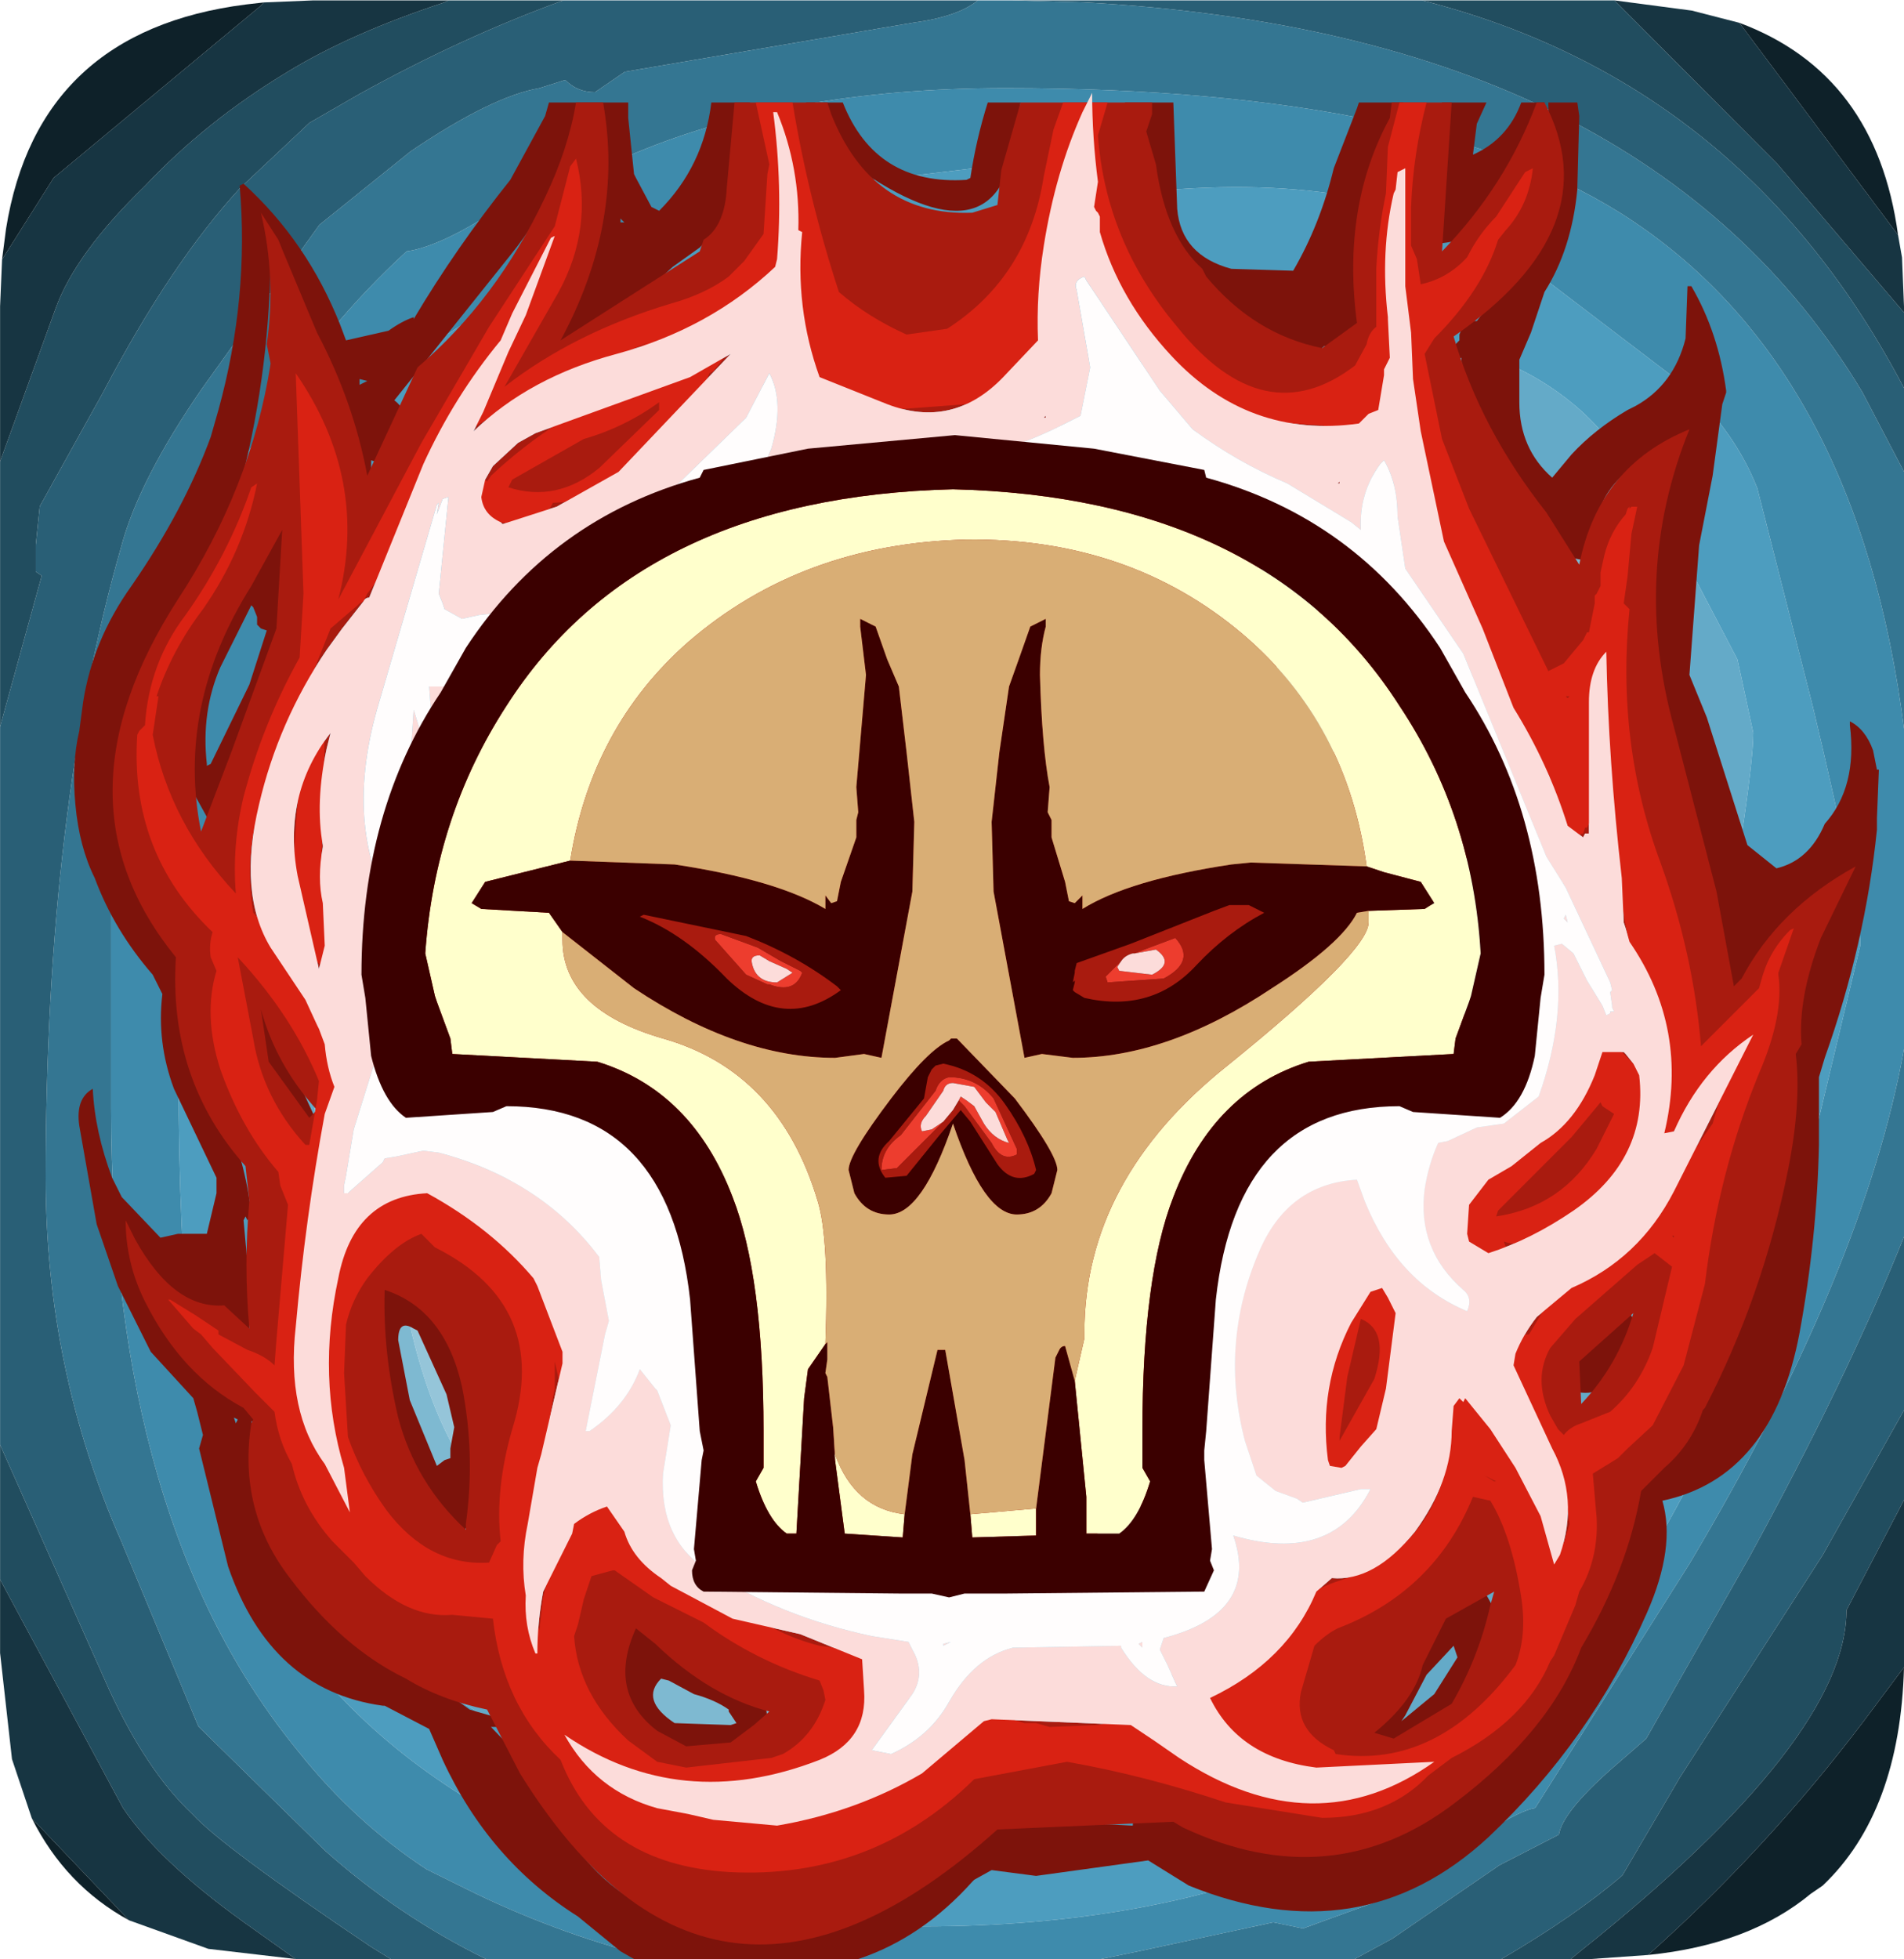 <?xml version="1.0" encoding="UTF-8" standalone="no"?>
<svg xmlns:ffdec="https://www.free-decompiler.com/flash" xmlns:xlink="http://www.w3.org/1999/xlink" ffdec:objectType="frame" height="50.65px" width="49.25px" xmlns="http://www.w3.org/2000/svg">
  <g transform="matrix(1.0, 0.0, 0.0, 1.0, 0.8, 2.65)">
    <filter id="filter0">
      <feColorMatrix in="SourceGraphic" result="filterResult0" type="matrix" values="-1.285 1.652 0.633 0.0 -0.294 0.569 0.382 0.049 0.0 -0.294 0.12 2.342 -1.462 0.0 -0.294 0.0 0.0 0.0 1.0 0.0"/>
    </filter>
    <use ffdec:characterId="2020" filter="url(#filter0)" height="48.0" transform="matrix(-1.026, 0.0, 0.0, -1.055, 48.45, 48.0)" width="48.0" xlink:href="#sprite0"/>
    <use ffdec:characterId="2037" height="48.25" transform="matrix(1.0, 0.0, 0.0, 1.0, 1.1, -0.25)" width="46.7" xlink:href="#shape1"/>
  </g>
  <defs>
    <g id="sprite0" transform="matrix(1.0, 0.0, 0.0, 1.0, 0.0, 0.0)">
      <use ffdec:characterId="2019" height="48.0" transform="matrix(1.0, 0.0, 0.0, 1.0, 0.0, 0.0)" width="48.0" xlink:href="#shape0"/>
    </g>
    <g id="shape0" transform="matrix(1.0, 0.0, 0.0, 1.0, 0.0, 0.0)">
      <path d="M38.25 20.3 L38.25 21.55 38.05 22.65 38.25 20.3 M35.85 30.2 L35.85 30.3 35.65 30.6 35.65 30.45 35.85 30.2 M24.05 37.35 L20.65 37.6 19.1 37.5 19.35 37.25 25.1 36.3 25.45 36.3 23.95 37.0 24.05 37.35 M9.75 34.1 L8.6 32.9 8.6 32.3 9.75 34.1" fill="#8ec2d7" fill-rule="evenodd" stroke="none"/>
      <path d="M31.4 10.25 L33.1 10.9 Q34.6 11.6 35.1 14.15 L35.25 17.85 Q35.25 21.5 34.35 24.6 34.95 22.25 35.15 19.95 L35.15 19.5 35.05 16.35 33.0 12.05 31.4 10.25 M29.85 32.0 Q25.6 35.75 18.3 35.75 L17.25 35.75 Q12.3 32.8 10.8 31.35 9.25 29.9 8.6 26.85 L8.6 22.65 Q9.8 17.65 11.35 15.0 12.7 12.8 15.25 11.3 L12.75 13.9 12.2 15.7 10.9 18.3 10.6 19.25 Q10.45 19.95 10.45 22.55 10.45 25.4 12.7 29.25 14.75 32.8 17.95 34.25 L22.15 34.35 Q24.65 34.35 27.2 33.2 L29.75 32.0 29.85 32.0 M19.15 9.55 L22.2 8.7 Q24.6 8.1 27.5 8.8 L19.15 9.55 M21.75 32.95 L21.9 32.95 Q25.75 32.95 29.2 29.25 32.95 25.3 32.95 20.1 32.95 14.7 29.6 12.05 29.05 11.5 28.35 11.15 L28.45 10.9 Q31.3 12.85 32.35 15.15 33.1 16.8 33.1 19.4 L32.95 21.8 Q32.6 24.35 31.75 26.45 29.25 33.05 22.9 33.05 L21.75 32.95 M35.65 30.6 L35.6 30.6 35.65 30.45 35.65 30.6 M25.1 36.3 L26.15 35.95 25.45 36.3 25.1 36.3" fill="#afd3e2" fill-rule="evenodd" stroke="none"/>
      <path d="M28.25 15.5 Q29.9 17.8 29.9 20.2 L28.7 25.0 26.8 27.65 25.55 28.6 Q23.9 29.55 21.8 29.55 17.3 29.55 15.4 25.7 14.35 23.45 14.35 21.0 14.35 18.7 14.8 17.4 17.2 12.9 23.55 12.9 25.1 12.9 26.1 13.55 L27.0 14.1 28.25 15.5" fill="#d8eaf1" fill-rule="evenodd" stroke="none"/>
      <path d="M28.35 11.15 Q29.05 11.5 29.6 12.05 32.95 14.7 32.95 20.1 32.95 25.3 29.2 29.25 25.75 32.95 21.9 32.95 L21.75 32.95 21.4 32.95 20.35 32.95 Q14.85 32.95 12.7 28.0 11.55 25.45 11.55 22.4 11.55 20.55 12.0 18.85 L11.85 18.5 11.85 18.0 Q11.85 14.7 15.15 12.4 18.25 10.1 22.4 9.95 25.8 9.75 28.35 11.15 M28.25 15.5 L27.0 14.1 26.1 13.55 Q25.1 12.9 23.55 12.9 17.2 12.9 14.8 17.4 14.35 18.7 14.35 21.0 14.35 23.45 15.4 25.7 17.3 29.55 21.8 29.55 23.9 29.55 25.55 28.6 L26.8 27.65 28.7 25.0 29.9 20.2 Q29.9 17.8 28.25 15.5" fill="#c4dfea" fill-rule="evenodd" stroke="none"/>
      <path d="M31.4 10.25 L33.0 12.05 35.05 16.35 35.15 19.5 35.15 19.95 Q34.95 22.25 34.35 24.6 L33.1 27.6 Q31.75 30.25 29.85 32.0 L29.75 32.0 27.2 33.2 Q24.65 34.35 22.15 34.35 L17.95 34.25 Q14.75 32.8 12.7 29.25 10.45 25.4 10.45 22.55 10.45 19.95 10.6 19.25 L10.9 18.3 12.2 15.7 12.75 13.9 15.25 11.3 Q16.95 10.3 19.15 9.55 L27.5 8.8 27.9 8.9 31.4 10.25 M21.75 32.95 L22.9 33.05 Q29.25 33.05 31.75 26.45 32.6 24.35 32.95 21.8 L33.1 19.4 Q33.1 16.8 32.35 15.15 31.3 12.85 28.45 10.9 L28.35 11.15 Q25.8 9.75 22.4 9.95 18.25 10.1 15.15 12.4 11.85 14.7 11.85 18.0 L11.85 18.5 12.0 18.85 Q11.55 20.55 11.55 22.4 11.55 25.45 12.7 28.0 14.85 32.95 20.35 32.95 L21.4 32.95 21.75 32.95" fill="#b3d5e3" fill-rule="evenodd" stroke="none"/>
      <path d="M34.35 24.6 Q35.25 21.5 35.25 17.85 L35.1 14.15 Q34.6 11.6 33.1 10.9 L31.4 10.25 27.9 8.9 27.5 8.8 Q24.6 8.1 22.2 8.7 L19.15 9.55 Q16.95 10.3 15.25 11.3 12.7 12.8 11.35 15.0 9.8 17.65 8.6 22.65 L8.6 26.85 Q9.25 29.9 10.8 31.35 12.3 32.8 17.25 35.75 L18.3 35.75 Q25.6 35.75 29.85 32.0 31.75 30.25 33.1 27.6 L34.35 24.6 M38.25 20.3 L38.05 22.65 35.8 30.0 35.85 30.2 35.65 30.45 35.6 30.6 34.0 32.5 Q30.15 36.55 24.05 37.35 L23.95 37.0 25.45 36.3 26.15 35.95 25.1 36.3 19.35 37.25 19.1 37.5 Q13.1 37.15 9.75 34.1 L8.6 32.3 8.6 32.9 8.5 32.75 7.55 28.6 6.85 25.3 7.0 25.1 Q7.2 17.75 10.7 12.7 15.15 6.35 23.45 6.35 33.4 6.35 36.7 12.8 38.05 15.4 38.25 20.3" fill="#95c5d9" fill-rule="evenodd" stroke="none"/>
      <path d="M38.05 22.65 L38.25 21.55 38.25 20.3 Q38.05 15.4 36.7 12.8 33.4 6.35 23.45 6.35 15.15 6.35 10.7 12.7 7.2 17.75 7.0 25.1 L6.85 25.3 7.55 28.6 8.5 32.75 8.6 32.9 9.75 34.1 Q13.1 37.15 19.1 37.5 L20.65 37.6 24.05 37.35 Q30.15 36.55 34.0 32.5 L35.6 30.6 35.65 30.6 35.85 30.3 35.85 30.2 35.8 30.0 38.05 22.65 M36.85 9.3 Q40.1 13.1 40.1 20.1 40.1 21.9 39.1 25.05 37.95 28.9 37.75 30.0 36.85 35.25 32.0 37.45 28.4 39.15 22.2 39.15 10.8 39.15 7.15 34.45 5.45 32.15 5.45 27.2 5.45 22.25 7.35 16.35 9.75 8.9 13.65 7.05 30.55 2.0 36.85 9.3" fill="#7eb9d1" fill-rule="evenodd" stroke="none"/>
      <path d="M41.55 15.75 L41.7 20.1 Q41.7 25.9 39.65 30.95 37.15 37.1 31.85 40.65 L31.15 40.6 30.0 41.0 29.3 41.2 26.45 40.85 24.4 40.6 Q21.1 40.6 19.75 41.25 L16.55 40.6 11.55 39.55 Q9.6 39.2 8.15 37.95 7.35 37.25 6.3 35.75 L4.2 31.85 3.8 30.05 Q3.8 28.8 5.05 22.0 L6.3 15.35 Q6.4 13.9 7.7 11.65 L10.15 7.85 Q12.1 5.0 15.9 4.3 23.65 2.7 29.15 3.1 L30.6 3.25 34.55 5.35 Q37.5 6.7 39.0 8.3 L40.35 10.45 40.4 10.7 41.55 15.75 M36.85 9.3 Q30.55 2.0 13.65 7.05 9.75 8.9 7.35 16.35 5.45 22.25 5.45 27.2 5.45 32.15 7.15 34.45 10.8 39.15 22.2 39.15 28.4 39.15 32.0 37.45 36.85 35.25 37.75 30.0 37.95 28.9 39.1 25.05 40.1 21.9 40.1 20.1 40.1 13.1 36.85 9.3" fill="#64aac8" fill-rule="evenodd" stroke="none"/>
      <path d="M41.55 15.75 L40.4 10.7 40.35 10.45 39.0 8.3 Q37.5 6.7 34.55 5.35 L30.6 3.25 29.15 3.1 Q23.65 2.7 15.9 4.3 12.1 5.0 10.15 7.85 L7.7 11.65 Q6.4 13.9 6.3 15.35 L5.05 22.0 Q3.8 28.8 3.8 30.05 L4.2 31.85 6.3 35.75 Q7.35 37.25 8.15 37.95 9.6 39.2 11.55 39.55 L16.55 40.6 19.75 41.25 Q21.1 40.6 24.4 40.6 L26.45 40.85 29.3 41.2 30.0 41.0 31.15 40.6 31.85 40.65 Q37.15 37.1 39.65 30.95 41.7 25.9 41.7 20.1 L41.55 15.75 M42.25 10.75 Q43.5 13.8 43.5 21.6 43.5 24.8 41.4 31.35 L39.4 36.95 37.35 39.4 Q33.15 42.35 25.9 43.6 L22.45 44.0 Q22.15 43.55 21.55 43.35 20.9 43.2 18.6 43.35 13.0 43.8 9.5 41.5 L5.45 38.5 Q4.25 37.4 3.7 36.05 L2.3 30.7 Q1.1 25.8 1.1 24.85 L2.75 18.15 3.85 14.3 4.85 12.7 Q6.65 9.3 7.75 7.85 13.25 0.8 24.75 0.8 L28.85 1.0 29.5 1.25 Q39.4 3.75 42.25 10.75" fill="#4d9dbf" fill-rule="evenodd" stroke="none"/>
      <path d="M0.0 30.15 L0.0 22.3 Q1.0 16.9 5.4 9.7 L9.3 3.7 Q10.0 3.6 12.75 1.6 L15.15 0.75 15.9 0.9 19.25 0.2 20.25 0.0 31.4 0.0 Q33.75 0.55 36.0 1.6 L37.25 2.2 Q39.05 3.35 40.45 5.05 45.2 10.65 45.2 20.85 L45.2 26.15 Q45.0 27.8 43.6 32.6 41.9 38.15 37.75 41.85 37.0 41.95 35.75 42.7 L35.15 42.5 32.25 44.15 Q28.25 45.85 22.65 45.85 11.85 45.85 6.85 42.6 1.15 38.9 0.0 30.15 M42.25 10.75 Q39.4 3.75 29.5 1.25 L28.85 1.0 24.75 0.8 Q13.25 0.8 7.75 7.85 6.65 9.3 4.85 12.7 L3.85 14.3 2.75 18.15 1.1 24.85 Q1.1 25.8 2.3 30.7 L3.7 36.05 Q4.25 37.4 5.45 38.5 L9.5 41.5 Q13.0 43.8 18.6 43.35 20.9 43.2 21.55 43.35 22.15 43.55 22.45 44.0 L25.9 43.6 Q33.15 42.35 37.35 39.4 L39.4 36.95 41.4 31.35 Q43.5 24.8 43.5 21.6 43.5 13.8 42.25 10.75" fill="#3e8bac" fill-rule="evenodd" stroke="none"/>
      <path d="M23.35 48.0 L22.9 48.0 22.5 48.0 20.65 47.95 Q6.5 47.2 1.05 38.4 L0.0 36.45 0.0 30.15 Q1.15 38.9 6.85 42.6 11.85 45.85 22.65 45.85 28.25 45.85 32.25 44.15 L35.15 42.5 35.75 42.7 Q37.0 41.95 37.75 41.85 41.9 38.15 43.6 32.6 45.0 27.8 45.2 26.15 L45.2 20.85 Q45.2 10.65 40.45 5.05 39.05 3.35 37.25 2.2 L36.0 1.6 Q33.75 0.55 31.4 0.0 L35.75 0.0 Q37.95 1.05 39.8 2.65 L43.0 5.7 44.95 10.25 Q46.85 14.45 46.85 19.15 46.85 28.15 44.95 34.6 44.5 36.25 42.9 38.5 L39.95 42.5 37.65 44.3 Q35.6 45.65 34.4 45.85 L33.75 46.05 Q33.45 45.75 33.0 45.75 L32.25 46.25 25.0 47.45 Q23.85 47.6 23.35 48.0 M0.0 22.3 L0.0 17.7 Q1.45 14.2 3.9 9.85 L6.5 5.4 7.15 4.85 Q8.6 3.65 8.7 3.05 L10.2 2.3 12.9 0.5 13.85 0.0 20.25 0.0 19.25 0.2 15.9 0.9 15.15 0.75 12.75 1.6 Q10.0 3.6 9.3 3.7 L5.4 9.7 Q1.0 16.9 0.0 22.3" fill="#347692" fill-rule="evenodd" stroke="none"/>
      <path d="M48.0 12.6 L48.0 30.2 46.95 33.9 47.1 34.0 47.1 34.65 47.0 35.6 45.4 38.4 Q43.7 41.55 41.95 43.4 L40.2 45.0 38.95 45.7 Q36.35 47.1 33.8 48.0 L23.35 48.0 Q23.85 47.6 25.0 47.45 L32.25 46.25 33.0 45.75 Q33.45 45.75 33.75 46.05 L34.4 45.85 Q35.6 45.65 37.65 44.3 L39.95 42.5 42.9 38.5 Q44.5 36.25 44.95 34.6 46.85 28.15 46.85 19.15 46.85 14.45 44.95 10.25 L43.0 5.7 39.8 2.65 Q37.95 1.05 35.75 0.0 L38.15 0.0 38.65 0.3 Q42.4 2.75 43.15 3.55 44.3 4.6 45.25 6.6 L48.0 12.6 M22.5 48.0 L12.15 48.0 Q4.05 46.0 0.0 38.5 L0.0 36.45 1.05 38.4 Q6.5 47.2 20.65 47.95 L22.5 48.0 M0.0 17.7 L0.0 13.45 2.05 9.9 5.65 4.45 7.1 2.05 Q8.3 1.05 10.15 0.0 L13.85 0.0 12.9 0.5 10.2 2.3 8.7 3.05 Q8.6 3.65 7.15 4.85 L6.5 5.4 3.9 9.85 Q1.45 14.2 0.0 17.7" fill="#295f76" fill-rule="evenodd" stroke="none"/>
      <path d="M40.55 0.0 L41.85 0.9 Q44.0 2.4 44.9 3.7 L48.0 9.3 48.0 12.6 45.25 6.6 Q44.3 4.6 43.15 3.55 42.4 2.75 38.65 0.3 L38.15 0.0 40.1 0.0 40.55 0.0 M48.0 30.2 L48.0 36.7 46.6 40.45 Q46.1 41.8 44.35 43.45 42.8 45.05 40.75 46.25 39.15 47.2 36.8 47.95 L36.7 48.0 33.8 48.0 Q36.35 47.1 38.95 45.7 L40.2 45.0 41.95 43.4 Q43.7 41.55 45.4 38.4 L47.0 35.6 47.1 34.65 47.1 34.0 46.95 33.9 48.0 30.2 M12.15 48.0 L7.9 48.0 7.3 48.0 3.2 44.0 0.0 40.35 0.0 38.5 Q4.05 46.0 12.15 48.0 M0.0 13.45 L0.0 11.25 1.45 8.55 Q1.45 5.4 8.15 0.2 L8.4 0.0 10.15 0.0 Q8.3 1.05 7.1 2.05 L5.65 4.45 2.05 9.9 0.0 13.45" fill="#214d5f" fill-rule="evenodd" stroke="none"/>
      <path d="M47.2 3.45 L47.7 4.9 48.0 7.5 48.0 9.3 44.9 3.7 Q44.0 2.4 41.85 0.9 L40.55 0.0 42.75 0.25 44.75 0.95 47.2 3.45 M48.0 36.7 L48.0 40.5 47.95 41.65 46.65 43.65 41.45 47.85 41.35 47.95 40.1 48.0 36.7 48.0 36.8 47.95 Q39.15 47.2 40.75 46.25 42.8 45.05 44.35 43.45 46.1 41.8 46.6 40.45 L48.0 36.7 M7.3 48.0 L5.35 47.75 4.15 47.45 0.15 42.25 0.05 41.7 0.0 40.5 0.0 40.35 3.2 44.0 7.3 48.0 M0.0 11.25 L0.0 7.5 0.0 7.15 1.0 5.85 Q3.45 2.7 6.45 0.1 L7.9 0.0 8.4 0.0 8.15 0.2 Q1.45 5.4 1.45 8.55 L0.0 11.25" fill="#173542" fill-rule="evenodd" stroke="none"/>
      <path d="M47.2 3.45 L44.75 0.95 Q46.35 1.8 47.2 3.45 M47.95 41.65 L47.85 42.4 Q47.05 47.25 41.8 47.9 L41.35 47.95 41.45 47.85 46.65 43.65 47.95 41.65 M4.15 47.45 Q0.7 46.2 0.15 42.25 L4.15 47.45 M0.0 7.15 Q0.1 3.6 2.05 1.8 L2.35 1.6 Q3.9 0.35 6.45 0.1 3.45 2.7 1.0 5.85 L0.0 7.15" fill="#0e2129" fill-rule="evenodd" stroke="none"/>
    </g>
    <g id="shape1" transform="matrix(1.0, 0.0, 0.0, 1.0, -1.1, 0.25)">
      <path d="M42.95 4.75 Q43.65 5.95 43.85 7.45 L43.85 7.5 43.75 7.8 43.5 9.65 43.15 11.45 42.9 14.8 43.35 15.9 44.4 19.2 45.15 19.8 Q46.0 19.6 46.4 18.65 47.25 17.7 47.05 16.1 L47.05 16.0 Q47.45 16.2 47.65 16.75 L47.75 17.25 47.8 17.25 47.75 18.5 47.75 18.8 Q47.45 21.75 46.4 24.7 L46.25 25.2 46.25 26.95 Q46.2 29.35 45.75 31.8 45.05 35.55 42.2 36.15 42.55 37.35 41.8 39.05 40.35 42.35 37.7 44.85 34.4 47.9 29.95 46.1 L28.9 45.45 26.0 45.85 24.85 45.7 24.4 45.95 24.35 46.0 Q23.05 47.45 21.4 48.0 L15.6 48.0 15.25 47.8 14.15 46.9 Q11.85 45.45 10.65 42.85 L10.3 42.05 9.15 41.45 9.1 41.45 Q6.2 41.05 5.1 37.85 L4.35 34.8 4.45 34.45 4.3 33.85 4.2 33.5 3.1 32.3 2.25 30.6 1.7 29.0 1.25 26.45 Q1.15 25.75 1.6 25.5 1.65 26.6 2.1 27.8 L2.35 28.3 3.35 29.35 3.8 29.25 4.55 29.25 4.8 28.2 4.8 27.8 3.7 25.5 Q3.25 24.3 3.4 23.05 L3.15 22.55 Q2.15 21.4 1.65 20.05 1.25 19.25 1.15 18.15 1.05 17.1 1.25 16.25 L1.35 15.5 Q1.6 13.9 2.6 12.5 3.95 10.55 4.65 8.65 L4.85 7.95 Q5.65 5.05 5.4 2.15 L5.5 2.1 Q7.15 3.6 8.0 5.75 L8.15 6.15 9.25 5.9 Q9.6 5.65 9.9 5.55 L9.9 5.6 Q11.0 3.75 12.4 2.0 L13.3 0.35 13.4 0.0 14.25 0.0 Q13.85 2.15 12.4 3.95 L9.4 7.7 Q9.8 8.0 9.5 8.4 L8.95 9.2 8.95 9.3 8.8 9.25 8.8 10.05 8.7 10.25 Q8.0 9.3 7.65 7.7 7.25 6.05 6.4 4.55 L6.2 4.1 Q6.1 10.3 3.05 15.65 2.2 17.2 2.85 18.85 4.15 22.35 4.95 26.0 5.55 27.35 5.7 28.75 L5.6 28.9 5.55 28.8 5.5 28.9 5.65 30.55 5.65 32.15 5.15 31.4 4.25 31.15 3.0 30.4 2.95 30.35 Q3.25 31.4 4.0 32.15 L5.5 33.4 5.6 33.35 5.6 33.5 5.75 33.55 Q6.1 33.8 6.05 34.1 L5.7 34.1 Q6.15 36.6 8.05 38.55 L11.0 41.3 11.35 41.55 12.55 41.9 12.6 42.0 11.9 42.0 13.1 43.25 13.25 43.45 Q14.75 47.6 19.45 47.2 22.4 46.95 24.0 44.8 L24.25 44.4 24.5 43.95 24.8 43.6 25.0 43.6 25.35 43.75 25.45 43.8 25.2 44.35 25.35 44.4 25.45 44.4 28.5 44.55 28.6 43.65 29.5 44.25 29.65 44.05 Q29.75 43.9 29.85 43.9 L30.05 43.95 30.2 44.1 30.35 44.25 30.1 44.55 Q32.65 45.7 35.3 44.65 L35.25 44.5 Q39.0 43.2 40.25 39.35 40.75 37.7 41.4 36.3 L41.25 36.35 41.35 36.25 40.7 36.25 40.5 36.25 40.45 36.2 40.4 36.2 Q40.15 36.2 40.2 36.0 L40.6 35.95 Q41.7 35.45 42.55 34.55 L43.85 32.5 43.9 32.45 44.75 29.5 44.75 28.15 44.9 27.9 Q45.05 26.1 45.45 24.3 L45.45 24.25 Q45.2 22.5 45.8 21.05 L45.05 21.85 44.35 23.0 44.15 23.4 44.1 23.45 44.0 23.45 43.55 21.0 43.05 19.05 42.4 17.15 Q41.4 14.45 41.7 11.4 41.8 10.3 42.3 9.25 41.3 9.25 40.75 10.15 40.35 10.85 40.55 11.7 40.05 12.0 39.55 11.55 L39.3 11.35 37.6 8.6 Q37.05 7.65 37.0 6.6 L36.7 6.7 36.45 6.65 36.95 6.15 36.95 6.0 37.05 5.75 37.1 5.7 37.2 5.65 37.4 5.65 Q38.35 4.45 38.85 2.9 39.3 1.5 39.25 0.0 L40.0 0.0 40.05 0.35 40.0 2.2 40.0 2.25 Q39.85 3.8 39.15 4.9 L38.8 5.95 38.5 6.65 38.5 7.75 Q38.5 8.95 39.35 9.7 L39.85 9.1 Q40.45 8.45 41.3 7.95 L41.5 7.85 Q42.5 7.3 42.8 6.1 L42.85 4.75 42.95 4.75 M41.3 31.2 L41.5 31.55 41.55 31.6 Q41.55 32.35 41.1 32.85 40.5 33.6 39.75 33.25 39.65 32.6 40.1 32.0 L40.8 31.15 41.0 31.0 41.3 31.2 M39.15 0.05 Q39.15 0.8 38.75 1.7 37.95 3.6 36.3 3.65 36.1 2.45 36.3 1.3 36.25 0.7 36.5 0.0 L37.65 0.0 37.4 0.55 37.3 1.35 Q38.2 0.95 38.55 0.0 L39.15 0.0 39.15 0.05 M34.35 0.0 L35.5 0.0 Q35.2 0.9 35.05 1.85 L34.55 4.1 Q34.85 4.7 34.5 5.45 34.1 6.25 33.45 6.3 32.65 7.05 31.4 6.05 L29.2 3.6 Q28.15 1.9 28.3 0.0 L29.55 0.0 29.65 2.75 Q29.75 3.95 31.05 4.3 L32.65 4.35 Q33.35 3.15 33.7 1.7 L34.3 0.15 34.35 0.0 M25.5 0.5 Q25.25 4.2 21.75 1.95 20.65 1.25 20.05 0.0 L21.0 0.0 Q21.85 2.15 24.2 2.0 L24.3 1.95 Q24.45 0.95 24.75 0.0 L25.6 0.0 25.5 0.5 M18.5 0.5 L18.5 0.8 Q18.5 2.55 17.3 3.75 L16.6 4.25 14.7 6.0 13.55 6.3 Q13.55 4.7 14.05 3.0 L14.4 0.85 14.25 0.0 15.45 0.0 15.45 0.4 15.6 1.85 15.65 1.95 16.05 2.7 16.25 2.8 Q17.4 1.65 17.6 0.0 L18.6 0.0 18.5 0.5 M15.35 3.1 L15.25 3.0 15.25 3.1 15.35 3.1 M15.15 8.65 L15.2 8.5 15.15 8.4 15.05 8.3 14.9 8.1 14.8 8.0 14.95 7.9 15.45 7.7 15.6 7.65 15.85 7.65 16.0 7.7 16.15 7.8 Q16.45 8.15 16.25 8.55 15.95 9.15 15.3 9.3 L15.1 9.25 15.1 9.15 15.1 8.95 15.15 8.65 M8.5 7.15 L8.5 7.3 8.7 7.2 8.5 7.15 M6.4 10.3 Q6.9 12.25 6.25 14.4 L4.75 18.35 4.65 18.65 4.15 17.75 4.05 17.7 3.9 17.6 Q3.65 16.55 3.9 15.55 4.2 14.25 4.75 13.05 L5.35 12.35 6.25 10.35 6.4 10.3 M5.7 13.0 L4.9 14.6 Q4.4 15.75 4.55 17.1 L4.55 17.15 4.65 17.1 5.65 15.05 6.1 13.65 5.95 13.6 5.85 13.5 5.85 13.3 5.75 13.05 5.7 13.0 M6.45 24.3 L7.35 26.25 7.45 26.45 Q6.15 26.15 5.55 24.55 5.1 23.55 5.45 22.5 L5.5 22.45 6.45 24.3 M10.95 34.25 L10.75 33.4 10.0 31.75 9.9 31.7 Q9.5 31.45 9.5 32.0 L9.8 33.55 10.5 35.25 10.7 35.1 10.85 35.05 10.85 34.8 10.95 34.25 M10.15 35.9 Q9.7 35.85 9.5 35.15 L9.55 35.05 9.75 34.95 9.4 34.1 Q8.95 33.05 8.9 31.95 L8.8 31.7 8.8 31.6 8.85 31.4 8.9 31.3 9.05 30.3 9.25 30.1 Q10.95 31.3 11.5 33.45 12.1 35.75 10.95 37.35 L10.85 37.35 10.2 35.95 10.15 35.9 M4.85 30.45 L4.85 30.5 4.85 30.45 M5.25 34.0 L5.3 34.15 5.35 34.05 5.25 34.0 M16.05 39.45 L16.25 39.6 16.45 39.7 17.95 41.05 18.25 40.7 Q18.65 40.85 18.9 41.25 19.15 41.7 18.95 42.1 L18.85 42.2 18.6 42.4 Q15.1 43.45 15.3 40.2 15.35 39.55 15.65 39.25 L16.05 39.45 M16.65 41.9 L18.1 41.95 18.25 41.9 18.05 41.6 18.05 41.55 Q17.7 41.3 17.15 41.15 L16.5 40.8 16.3 40.75 Q15.75 41.3 16.65 41.9 M37.95 39.5 L36.95 41.25 Q36.4 42.25 35.35 42.7 L34.9 42.55 34.7 42.35 Q34.7 41.15 35.45 40.1 36.25 39.0 37.45 38.6 L37.6 38.5 37.85 38.95 37.95 39.45 37.95 39.5 M36.8 39.9 L36.1 40.65 35.55 41.7 35.45 41.85 36.3 41.15 36.9 40.2 36.8 39.9" fill="#7d130b" fill-rule="evenodd" stroke="none"/>
      <path d="M11.75 9.75 L11.95 9.4 12.6 8.8 13.05 8.55 17.05 7.1 18.1 6.5 15.2 9.55 13.6 10.45 12.2 10.9 12.15 10.85 Q11.7 10.65 11.65 10.2 L11.75 9.75 M41.25 21.35 L41.2 21.2 41.15 20.05 Q40.8 17.0 40.75 14.2 40.3 14.65 40.3 15.5 L40.3 18.9 40.2 18.9 40.15 19.0 39.75 18.7 Q39.25 17.1 38.35 15.65 L37.55 13.6 36.55 11.35 35.95 8.5 35.75 7.15 35.7 5.95 35.55 4.75 35.55 1.7 35.35 1.8 35.3 2.25 35.25 2.35 Q34.9 3.85 35.1 5.55 L35.1 5.6 35.15 6.6 35.0 6.9 35.0 7.05 34.85 7.95 34.6 8.05 34.35 8.3 Q31.5 8.7 29.5 6.55 28.15 5.1 27.65 3.35 L27.65 2.95 27.6 2.85 27.55 2.8 27.5 2.7 27.6 2.05 27.45 0.0 29.0 0.0 29.0 0.3 28.85 0.75 29.1 1.6 Q29.35 3.45 30.3 4.3 L30.4 4.5 Q31.65 6.0 33.4 6.35 L34.3 5.7 Q33.9 2.7 35.15 0.4 L35.2 0.0 36.75 0.0 36.5 3.85 Q38.15 2.15 38.95 0.0 L39.15 0.0 Q40.85 3.25 36.8 6.05 37.5 8.45 39.2 10.6 L40.05 11.95 Q40.55 9.4 42.9 8.45 41.4 12.15 42.5 16.15 L43.6 20.4 44.05 22.85 44.25 22.65 Q45.2 20.85 47.2 19.75 L46.3 21.6 Q45.7 23.15 45.8 24.35 L45.65 24.6 Q45.8 25.85 45.45 27.6 44.8 30.85 43.3 33.75 L43.25 33.8 Q42.95 34.7 42.25 35.3 L41.65 35.9 Q41.3 37.95 40.1 39.95 39.3 42.1 36.85 43.95 33.65 46.4 29.8 44.6 L29.55 44.45 25.0 44.65 Q17.65 51.25 12.65 43.2 L11.8 41.55 Q10.6 41.3 9.7 40.75 8.05 39.95 6.7 38.15 5.35 36.4 5.7 34.15 L5.75 34.05 5.5 33.75 Q3.9 32.9 2.95 31.0 2.45 30.0 2.45 28.9 L2.7 29.4 Q3.7 31.2 5.0 31.1 L5.65 31.7 Q5.5 30.05 5.65 28.4 L5.55 27.5 Q3.55 25.25 3.75 22.1 0.45 18.05 3.8 12.85 5.7 9.95 6.2 6.75 L6.1 6.25 Q6.35 4.55 5.95 2.85 L6.4 3.55 6.5 3.8 7.4 5.95 Q8.35 7.75 8.7 9.65 L10.0 6.85 Q12.05 5.1 13.3 2.45 13.9 1.2 14.1 0.0 L14.8 0.0 Q15.35 3.1 13.7 6.15 L17.3 3.85 17.4 3.55 Q17.95 3.2 18.0 2.2 L18.2 0.0 20.6 0.0 20.7 0.3 Q21.75 2.95 24.35 2.85 L25.0 2.65 25.1 1.75 25.6 0.0 27.35 0.0 27.25 0.15 27.2 0.25 Q26.5 1.8 26.2 3.7 26.0 4.95 26.05 6.15 L25.15 7.1 Q23.85 8.45 22.15 7.8 L20.4 7.1 Q19.75 5.3 19.95 3.35 L19.85 3.3 Q19.9 1.7 19.3 0.25 L19.2 0.25 Q19.45 2.15 19.3 4.05 L19.25 4.25 Q17.55 5.85 15.15 6.5 12.9 7.1 11.45 8.5 L11.7 8.0 12.35 6.45 12.8 5.5 13.55 3.45 13.45 3.5 12.45 5.45 12.15 6.15 Q10.95 7.6 10.15 9.35 L8.75 12.8 Q8.65 12.8 8.6 12.9 L8.05 13.6 7.65 14.15 Q6.4 16.0 5.9 18.15 5.35 20.45 6.2 21.85 L7.1 23.2 7.4 23.85 7.45 23.95 7.6 24.35 Q7.65 24.95 7.85 25.45 L7.6 26.15 Q7.1 28.85 6.85 31.65 6.6 33.85 7.6 35.2 L8.25 36.45 8.1 35.3 Q7.4 32.95 7.95 30.4 8.35 28.3 10.25 28.2 11.9 29.1 13.0 30.4 L13.1 30.6 13.75 32.3 13.75 32.6 13.2 34.95 13.1 35.3 12.85 36.75 Q12.65 37.7 12.8 38.6 12.75 39.4 13.05 40.1 L13.1 40.1 Q13.1 39.3 13.25 38.5 L14.0 37.0 14.05 36.75 Q14.45 36.45 14.9 36.3 L15.35 36.95 Q15.55 37.65 16.3 38.15 L16.55 38.35 18.15 39.2 19.9 39.6 21.5 40.25 21.55 41.05 Q21.65 42.35 20.4 42.85 16.8 44.25 13.8 42.2 14.6 43.65 16.2 44.1 L17.0 44.25 17.65 44.4 19.3 44.55 Q21.35 44.2 23.05 43.2 L24.65 41.85 24.85 41.8 28.45 41.95 28.9 42.25 29.05 42.35 29.7 42.8 Q33.2 45.1 36.3 42.9 L33.25 43.05 Q31.25 42.8 30.5 41.25 32.5 40.3 33.25 38.5 L33.65 38.15 Q34.75 38.25 35.8 36.95 36.75 35.65 36.75 34.35 L36.8 33.7 36.95 33.5 37.05 33.6 37.1 33.5 37.75 34.3 38.4 35.3 39.05 36.55 39.4 37.8 39.55 37.55 Q40.05 36.1 39.35 34.8 L38.35 32.65 38.4 32.35 Q38.6 31.85 38.95 31.4 L39.85 30.65 Q41.6 29.9 42.5 28.15 L44.55 24.1 Q43.2 25.0 42.5 26.6 L42.25 26.65 Q42.9 23.95 41.35 21.7 L41.25 21.35 M40.7 24.55 L41.2 24.55 41.25 24.6 41.45 24.85 41.6 25.15 Q41.85 27.3 39.9 28.65 38.8 29.4 37.7 29.75 L37.2 29.45 37.15 29.25 37.2 28.5 37.7 27.85 38.3 27.5 39.05 26.9 Q39.95 26.4 40.45 25.15 L40.65 24.55 40.7 24.55 M6.35 13.6 L6.5 11.05 5.7 12.5 Q3.75 15.6 4.4 18.85 L5.2 16.75 6.35 13.6 M11.25 36.9 L11.25 36.75 Q11.5 34.95 11.15 33.2 10.7 31.2 9.15 30.7 9.1 32.3 9.5 34.0 9.95 35.7 11.25 36.9 M7.75 16.3 L7.65 16.7 Q7.35 18.1 7.55 19.2 L7.55 19.25 Q7.4 20.05 7.55 20.7 L7.6 21.8 7.45 22.4 6.9 20.0 Q6.5 17.9 7.75 16.3 M7.2 26.25 L7.4 26.05 Q6.35 24.9 5.95 23.45 L6.15 24.8 7.2 26.25 M15.65 39.45 Q14.9 41.1 16.2 42.1 L16.95 42.5 18.1 42.4 18.7 41.95 19.1 41.6 Q17.55 41.2 16.15 39.85 L15.65 39.45 M34.95 30.65 L35.1 30.9 35.3 31.3 35.05 33.25 34.8 34.3 34.4 34.75 34.0 35.25 33.9 35.3 33.6 35.25 33.55 35.1 Q33.3 33.2 34.15 31.55 L34.65 30.75 34.95 30.65 M40.1 33.65 Q41.05 32.65 41.45 31.3 L40.05 32.55 40.1 33.65 M36.6 39.2 L36.0 40.4 Q35.8 41.3 34.75 42.15 L35.25 42.3 36.75 41.4 Q37.45 40.2 37.75 38.85 L37.85 38.5 36.6 39.2" fill="#a91b0f" fill-rule="evenodd" stroke="none"/>
      <path d="M10.15 28.15 L9.9 27.9 10.1 27.9 10.8 28.2 10.15 28.15 M13.65 33.0 L13.55 33.25 13.55 32.55 13.65 33.0" fill="#a91b0f" fill-rule="evenodd" stroke="none"/>
      <path d="M41.35 10.5 L41.4 10.45 41.55 10.45 41.4 11.15 41.3 12.25 41.2 12.95 41.3 13.05 41.35 13.1 Q41.0 16.55 42.15 19.65 43.0 22.0 43.2 24.4 L43.45 24.15 44.7 22.9 44.8 22.55 Q45.0 21.9 45.5 21.4 L45.6 21.35 45.2 22.5 45.2 22.55 Q45.35 23.6 44.7 25.1 43.65 27.65 43.3 30.55 L42.75 32.65 41.95 34.2 41.3 34.8 41.05 35.05 40.4 35.45 40.5 36.6 Q40.55 37.65 40.05 38.5 L39.95 38.85 39.4 40.15 39.3 40.3 Q38.65 41.85 36.75 42.8 L36.15 43.25 Q35.1 44.35 33.4 44.35 L30.9 43.95 Q28.8 43.25 26.8 42.9 L24.4 43.35 Q21.75 45.95 18.05 45.75 14.75 45.55 13.7 42.85 12.2 41.45 11.95 39.2 L10.9 39.1 Q9.75 39.2 8.65 38.1 L8.35 37.75 7.8 37.2 Q7.0 36.3 6.75 35.2 6.4 34.6 6.3 33.85 L5.8 33.35 4.7 32.2 4.4 31.85 4.2 31.7 3.55 30.95 3.6 30.95 4.25 31.35 4.85 31.75 4.85 31.85 5.6 32.25 Q6.05 32.4 6.3 32.65 L6.35 32.0 6.65 28.5 6.45 28.0 6.4 27.65 Q5.45 26.55 4.9 25.0 4.45 23.6 4.8 22.45 L4.65 22.1 Q4.6 21.75 4.7 21.45 2.55 19.4 2.75 16.35 L2.8 16.25 2.85 16.2 2.95 16.1 Q3.05 14.5 4.0 13.25 5.1 11.7 5.7 9.95 L5.85 9.85 Q5.5 11.6 4.45 13.1 3.65 14.15 3.25 15.35 L3.3 15.35 3.15 16.35 Q3.6 18.65 5.3 20.45 5.2 19.2 5.5 17.95 6.0 16.05 6.95 14.35 L7.05 12.7 6.85 7.0 Q8.75 9.75 7.95 12.85 L10.1 8.8 11.85 5.8 13.55 3.2 13.95 1.65 14.1 1.45 Q14.55 3.25 13.65 4.9 L12.25 7.35 Q14.05 5.95 16.55 5.2 17.45 4.95 18.05 4.5 L18.45 4.1 18.95 3.4 19.05 1.85 19.1 1.6 18.75 0.0 19.7 0.0 Q20.1 2.45 20.9 4.9 21.65 5.55 22.65 6.0 L23.7 5.85 Q25.8 4.5 26.2 1.9 L26.45 0.7 26.7 0.0 27.85 0.0 27.6 0.85 Q27.8 3.6 29.65 5.8 31.9 8.6 34.25 6.8 L34.55 6.25 Q34.6 5.95 34.8 5.8 L34.8 4.3 Q34.85 3.3 35.05 2.35 L35.1 1.15 35.4 0.0 36.1 0.0 Q35.75 1.35 35.7 2.7 L35.7 3.5 35.7 3.7 35.85 4.05 35.95 4.7 Q36.65 4.55 37.15 4.0 37.45 3.4 37.9 2.95 L38.65 1.8 38.85 1.7 Q38.75 2.65 38.15 3.3 L37.95 3.55 Q37.55 4.85 36.3 6.1 L36.05 6.5 36.5 8.7 37.2 10.5 39.25 14.7 39.65 14.5 40.15 13.9 40.25 13.7 40.3 13.7 40.4 13.2 40.45 12.95 40.45 12.75 40.5 12.7 40.6 12.5 40.6 12.2 40.6 12.15 40.7 11.7 Q40.85 11.1 41.25 10.65 L41.3 10.5 41.35 10.45 41.35 10.5 M40.8 24.45 Q41.05 24.4 41.25 24.65 L41.7 25.1 41.75 25.2 41.65 25.5 41.65 25.65 Q42.05 27.0 40.3 28.55 39.0 29.75 38.1 29.45 L38.15 29.6 38.1 29.8 38.05 29.9 37.5 29.95 37.2 29.85 Q36.4 28.15 38.05 27.25 L39.35 26.3 40.25 24.5 40.35 24.4 40.45 24.35 40.6 24.3 40.8 24.45 M13.55 33.25 L13.5 33.5 13.0 36.9 12.9 38.7 12.9 38.75 13.05 39.15 13.15 39.5 13.25 38.65 13.6 37.2 Q13.85 36.65 14.25 36.25 L14.5 36.1 14.75 36.2 Q16.35 36.95 17.8 38.4 L18.25 38.8 Q19.2 39.6 20.4 39.9 L21.15 40.0 Q21.6 40.05 21.75 40.55 22.15 42.15 20.85 43.0 L20.75 43.0 20.55 42.95 20.45 42.85 19.4 43.45 18.7 43.65 18.2 43.75 17.3 43.95 Q20.85 44.7 23.55 42.25 23.95 41.85 24.55 41.8 L24.45 41.7 Q24.3 41.55 24.6 41.55 L25.7 41.9 26.0 41.9 26.35 42.0 27.6 41.95 28.6 41.7 30.3 42.85 32.05 43.4 33.2 43.65 33.4 43.65 34.45 43.45 Q32.55 43.6 30.8 42.4 L29.95 41.7 31.5 40.05 31.55 39.85 Q31.65 39.7 31.85 39.65 L31.95 39.55 Q32.75 38.55 33.9 38.2 36.5 37.3 36.7 34.55 L36.55 34.35 36.45 34.1 36.4 33.7 36.5 33.55 36.8 33.3 36.9 33.2 36.6 32.85 36.75 32.85 Q37.8 33.2 38.45 34.1 L38.25 32.75 Q38.25 31.85 38.75 31.85 L39.05 31.35 Q39.75 29.75 41.75 28.6 42.45 28.2 42.6 27.35 42.65 27.15 42.8 27.4 L43.5 26.4 43.85 25.2 43.95 25.0 Q43.75 24.95 43.35 25.35 L43.2 25.55 42.85 26.7 42.65 26.4 42.6 26.45 42.15 27.05 42.0 27.1 Q41.85 26.3 42.2 25.55 L41.75 24.0 41.0 19.9 40.55 15.55 Q40.4 16.95 40.4 18.45 L40.25 18.75 40.2 18.75 40.15 18.9 Q39.65 19.05 39.4 18.5 L39.1 17.6 39.25 17.45 39.3 17.45 37.4 14.4 37.35 14.3 Q35.75 11.7 35.1 8.8 L35.0 8.15 Q34.45 8.85 33.3 8.45 L33.45 8.35 31.9 8.25 Q29.3 7.3 27.7 5.0 L27.4 2.05 27.35 1.35 26.15 4.5 26.1 4.75 26.35 4.95 26.45 5.0 Q25.9 7.45 24.2 7.8 L22.2 7.95 21.85 7.9 21.8 7.95 Q20.45 8.0 19.8 6.65 L19.45 5.55 Q19.3 4.95 19.7 4.65 L19.65 3.9 Q19.45 4.8 18.4 5.45 17.1 6.25 15.7 6.4 L15.7 6.35 15.95 6.2 13.95 7.15 Q12.1 7.95 10.7 8.85 10.1 9.6 9.8 10.55 9.4 11.8 8.7 12.7 L8.6 12.9 8.5 12.95 8.45 13.0 7.75 13.6 7.55 14.1 6.15 17.6 Q5.45 19.2 5.75 20.95 7.65 22.8 7.9 25.15 L7.95 26.0 7.9 26.35 7.9 26.65 7.85 26.4 Q7.55 27.35 7.55 28.35 L7.5 28.65 7.25 28.45 Q7.6 29.9 7.25 31.6 7.1 32.45 7.1 33.25 L7.25 33.45 Q7.15 31.6 7.6 29.8 7.95 28.5 9.35 28.15 L10.15 28.15 10.8 28.2 Q12.0 28.45 12.95 29.5 14.3 31.05 13.8 33.1 L13.65 33.3 13.65 33.0 13.55 32.55 13.55 33.25 M40.65 25.95 L40.6 25.85 39.85 26.75 39.8 26.8 37.95 28.65 37.9 28.8 Q39.6 28.55 40.5 27.05 L40.95 26.15 40.65 25.95 M42.5 29.35 L42.5 29.3 42.45 29.3 42.5 29.35 M42.0 29.75 L41.55 30.05 39.95 31.45 39.3 32.2 Q38.85 33.0 39.3 33.95 L39.5 34.3 39.65 34.45 Q39.8 34.25 40.1 34.15 L40.85 33.85 Q41.6 33.2 41.95 32.2 L42.45 30.1 42.0 29.75 M39.8 15.35 L39.7 15.35 39.75 15.4 39.8 15.35 M19.5 2.95 L19.55 3.0 19.5 2.7 19.45 2.9 19.5 2.95 M11.8 7.75 L11.85 7.35 10.85 8.65 10.7 8.85 11.8 7.75 M11.8 9.8 L11.9 9.65 Q13.55 8.1 15.75 7.2 L17.8 6.35 Q18.0 6.5 17.85 6.7 L17.65 6.95 17.55 7.0 Q16.25 10.25 13.5 10.35 13.35 10.7 12.85 10.8 11.65 11.1 11.3 10.1 L11.3 10.0 11.35 9.9 11.75 9.75 11.8 9.8 M12.35 9.95 Q13.6 10.35 14.7 9.45 L16.25 7.95 16.25 7.75 Q15.35 8.4 14.3 8.7 L12.45 9.75 12.35 9.95 M6.1 17.5 L5.95 18.0 6.5 16.55 6.1 17.5 M7.05 16.5 L7.15 16.45 7.45 16.35 7.6 16.25 7.55 18.95 Q7.4 20.4 7.9 21.75 L7.95 21.95 7.65 21.75 7.65 21.85 7.85 22.15 8.0 22.5 Q6.8 22.25 6.9 20.5 L6.8 19.5 7.0 16.7 7.05 16.5 M5.45 20.65 L5.45 20.6 5.45 20.65 M5.75 24.2 Q6.0 25.75 7.1 26.95 L7.2 26.95 7.4 25.8 7.45 25.3 Q6.75 23.6 5.35 22.1 L5.75 24.2 M10.45 29.6 L10.1 29.25 Q9.4 29.5 8.7 30.4 8.3 30.95 8.15 31.6 L8.1 32.85 8.2 34.5 Q8.55 35.5 9.2 36.4 10.3 37.85 11.85 37.75 L12.05 37.3 12.15 37.2 Q12.0 35.85 12.45 34.3 13.45 31.1 10.45 29.6 M16.1 38.65 L15.1 37.95 15.05 37.95 14.5 38.1 14.3 38.7 14.15 39.35 14.05 39.65 Q14.15 41.15 15.45 42.35 L16.2 42.9 16.95 43.05 19.15 42.8 19.45 42.7 Q20.25 42.25 20.55 41.3 L20.5 41.05 20.4 40.8 Q18.75 40.3 17.4 39.3 L16.1 38.65 M34.75 33.0 Q35.15 31.75 34.4 31.45 L34.05 32.95 33.85 34.5 33.85 34.6 34.75 33.0 M33.0 32.75 Q33.3 30.95 34.85 30.4 35.7 31.5 35.4 33.0 35.1 34.45 34.0 35.35 L33.85 35.45 Q32.65 34.55 33.0 32.75 M37.9 35.65 L37.6 35.5 37.85 35.65 37.9 35.65 M37.3 36.05 Q36.3 38.5 33.8 39.45 33.5 39.6 33.2 39.9 L32.85 41.1 Q32.65 42.1 33.7 42.6 L33.75 42.7 Q36.4 43.1 38.4 40.4 38.7 39.65 38.55 38.65 38.3 37.05 37.75 36.15 L37.3 36.05 M39.6 35.45 L39.0 35.1 39.6 37.0 39.65 37.25 39.8 36.75 39.7 36.1 39.6 35.45" fill="#d92213" fill-rule="evenodd" stroke="none"/>
      <path d="M11.7 25.65 Q10.5 24.95 9.65 23.65 L9.4 22.3 Q9.95 20.4 9.7 18.75 L9.8 17.2 10.1 16.35 10.6 17.2 10.6 17.05 10.35 15.75 10.7 15.1 11.45 14.65 12.0 13.95 12.3 13.9 12.55 13.4 12.6 13.25 Q13.2 12.1 14.35 11.35 L15.4 10.65 15.3 10.8 Q16.1 11.05 16.9 10.5 L17.3 10.2 17.8 10.05 Q18.2 9.8 17.95 10.4 L18.0 10.5 18.85 9.65 22.25 9.55 24.35 9.7 25.9 9.85 Q29.75 10.4 33.3 11.75 L33.6 12.0 33.6 12.05 Q34.45 13.65 35.6 13.9 L35.75 14.1 35.8 14.0 36.25 14.8 36.55 16.0 36.7 17.5 36.85 17.5 37.25 17.25 37.3 17.2 37.4 17.4 37.75 18.7 36.15 20.85 36.15 21.25 Q37.0 23.05 37.45 24.85 L37.1 25.25 36.95 25.5 36.15 25.65 36.1 25.65 36.1 25.6 36.1 25.5 36.2 25.55 35.95 24.6 35.9 25.25 Q35.4 25.1 35.15 25.65 L34.95 25.7 34.85 25.7 34.95 25.3 Q35.1 24.9 34.6 24.85 L34.2 25.2 34.15 25.6 Q33.1 25.45 32.4 26.5 30.8 27.4 30.15 29.3 L30.0 29.85 29.65 30.7 29.65 31.45 29.9 31.6 29.95 31.65 29.85 32.4 Q29.75 33.25 29.9 34.1 L29.75 34.4 29.5 34.15 29.2 34.15 Q29.0 34.8 29.35 35.5 L29.3 35.9 29.1 36.0 28.5 36.45 28.3 36.85 Q27.45 36.85 27.05 37.5 L26.5 38.1 26.3 38.1 25.85 38.25 22.2 38.15 19.6 37.6 19.55 37.65 19.2 38.0 19.2 38.05 17.35 37.2 17.4 37.0 17.5 35.7 17.65 35.45 Q18.45 32.7 17.75 29.9 17.1 26.95 14.75 25.25 L14.35 25.35 14.15 25.6 14.15 25.75 13.35 25.65 11.7 25.65 M33.85 9.85 L33.8 9.85 33.85 9.8 33.85 9.85 M31.85 11.7 Q31.5 14.25 33.75 17.35 L33.7 16.9 Q33.65 14.5 33.1 12.3 32.4 12.3 31.85 11.7 M26.25 8.1 L26.25 8.15 26.2 8.15 26.25 8.1 M27.2 6.05 L27.1 5.75 27.2 6.05" fill="#a91b0f" fill-rule="evenodd" stroke="none"/>
      <path d="M41.25 21.35 L41.35 21.7 Q42.9 23.95 42.25 26.65 L42.5 26.6 Q43.2 25.0 44.55 24.1 L42.5 28.15 Q41.6 29.9 39.85 30.65 L38.95 31.4 Q38.6 31.85 38.4 32.35 L38.35 32.65 39.35 34.8 Q40.05 36.1 39.55 37.55 L39.4 37.8 39.05 36.55 38.4 35.3 37.75 34.3 37.1 33.5 37.05 33.6 36.95 33.5 36.8 33.7 36.75 34.35 Q36.75 35.65 35.8 36.95 34.75 38.25 33.65 38.15 L33.25 38.5 Q32.5 40.3 30.5 41.25 31.25 42.8 33.25 43.05 L36.3 42.9 Q33.2 45.1 29.7 42.8 L29.05 42.35 28.9 42.25 28.45 41.95 24.85 41.8 24.65 41.85 23.05 43.2 Q21.35 44.2 19.3 44.55 L17.65 44.4 17.0 44.25 16.2 44.1 Q14.6 43.65 13.8 42.2 16.8 44.25 20.4 42.85 21.65 42.35 21.55 41.05 L21.5 40.25 19.9 39.6 18.15 39.2 16.55 38.35 16.3 38.15 Q15.55 37.65 15.35 36.95 L14.9 36.3 Q14.45 36.45 14.05 36.75 L14.0 37.0 13.25 38.5 Q13.1 39.3 13.1 40.1 L13.05 40.1 Q12.75 39.4 12.8 38.6 12.65 37.7 12.85 36.75 L13.1 35.3 13.2 34.95 13.75 32.6 13.75 32.3 13.1 30.6 13.0 30.4 Q11.9 29.1 10.25 28.2 8.35 28.3 7.95 30.4 7.4 32.95 8.1 35.3 L8.25 36.45 7.6 35.2 Q6.6 33.85 6.85 31.65 7.1 28.85 7.6 26.15 L7.85 25.45 Q7.65 24.95 7.6 24.35 L7.45 23.95 7.4 23.85 7.1 23.2 6.2 21.85 Q5.35 20.45 5.9 18.15 6.4 16.0 7.65 14.15 L8.05 13.6 8.6 12.9 Q8.65 12.8 8.75 12.8 L10.15 9.35 Q10.95 7.6 12.15 6.15 L12.45 5.45 13.45 3.5 13.55 3.45 12.8 5.5 12.35 6.45 11.7 8.0 11.45 8.5 Q12.9 7.1 15.15 6.5 17.55 5.85 19.25 4.25 L19.3 4.05 Q19.45 2.15 19.2 0.25 L19.3 0.25 Q19.9 1.7 19.85 3.3 L19.95 3.35 Q19.75 5.3 20.4 7.1 L22.15 7.8 Q23.85 8.45 25.15 7.1 L26.05 6.15 Q26.0 4.95 26.2 3.7 26.5 1.8 27.2 0.25 L27.25 0.15 27.45 -0.25 Q27.45 0.9 27.6 2.05 L27.5 2.7 27.55 2.8 27.6 2.85 27.65 2.95 27.65 3.35 Q28.15 5.1 29.5 6.55 31.5 8.7 34.35 8.3 L34.6 8.05 34.85 7.95 35.0 7.05 35.0 6.9 35.15 6.6 35.1 5.6 35.1 5.55 Q34.9 3.85 35.25 2.35 L35.3 2.25 35.35 1.8 35.55 1.7 35.55 4.75 35.7 5.95 35.75 7.15 35.95 8.5 36.55 11.35 37.55 13.6 38.35 15.65 Q39.25 17.1 39.75 18.7 L40.15 19.0 40.2 18.9 40.3 18.9 40.3 15.5 Q40.3 14.65 40.75 14.2 40.8 17.0 41.15 20.05 L41.2 21.2 41.25 21.35 M11.7 25.65 L10.4 25.85 10.55 25.7 10.05 25.65 9.95 25.5 9.65 25.35 9.7 25.2 9.75 24.95 Q10.1 24.25 9.6 24.0 L9.15 24.55 8.85 24.95 8.35 26.55 8.15 27.75 8.1 28.0 8.1 28.2 8.2 28.2 8.25 28.15 9.1 27.4 9.15 27.3 9.45 27.25 10.15 27.1 10.55 27.15 Q13.2 27.85 14.7 29.85 L14.75 30.45 14.95 31.5 14.85 31.85 14.35 34.35 14.45 34.35 Q15.4 33.7 15.75 32.75 L16.15 33.25 16.2 33.3 16.55 34.2 16.35 35.45 Q16.25 37.15 17.5 37.95 19.4 39.15 21.75 39.65 L22.7 39.8 22.8 40.0 Q23.15 40.6 22.8 41.15 L21.75 42.6 22.25 42.7 Q23.25 42.25 23.75 41.35 24.4 40.2 25.4 39.95 L28.2 39.9 28.2 39.95 Q28.85 41.0 29.65 40.95 L29.6 40.85 29.4 40.4 29.2 40.0 29.25 39.85 29.3 39.7 Q31.8 39.05 31.1 37.05 33.65 37.8 34.65 35.85 L34.4 35.85 32.9 36.2 32.75 36.1 32.2 35.9 31.7 35.5 31.4 34.6 Q30.75 32.1 31.75 29.75 32.5 27.95 34.3 27.85 L34.5 28.4 Q35.35 30.5 37.15 31.25 37.3 30.9 37.05 30.7 35.85 29.65 36.05 28.1 36.15 27.45 36.4 26.9 L36.65 26.85 37.4 26.5 38.1 26.4 39.0 25.7 Q39.75 23.6 39.4 21.8 L39.6 21.75 39.9 22.0 40.25 22.7 40.65 23.35 40.75 23.6 40.85 23.55 40.85 23.5 40.95 23.5 40.9 23.4 40.9 23.35 40.85 23.0 40.9 22.95 40.85 22.75 39.7 20.3 39.2 19.5 37.05 14.25 35.55 12.05 35.35 10.7 Q35.35 9.85 35.0 9.25 L34.9 9.35 Q34.35 10.1 34.4 11.05 L34.15 10.85 32.5 9.85 Q31.2 9.3 30.05 8.45 L29.2 7.45 27.3 4.6 27.25 4.5 Q26.95 4.6 27.05 4.85 L27.4 6.85 27.15 8.1 26.95 8.2 Q25.8 8.8 24.85 9.05 L25.85 9.05 26.05 9.05 25.3 9.2 25.35 9.3 27.3 9.2 27.3 9.25 27.2 9.55 27.25 9.75 27.65 9.8 28.1 9.45 28.15 9.55 28.25 9.9 Q28.3 10.2 28.6 10.1 L28.7 9.95 28.8 9.6 28.65 9.2 29.5 9.8 Q30.1 10.2 30.45 9.8 L32.65 11.35 33.3 11.75 Q29.75 10.4 25.9 9.85 L24.35 9.7 22.25 9.55 18.85 9.65 19.15 8.95 Q19.5 7.75 19.1 7.0 L18.5 8.15 16.7 9.9 17.15 9.95 Q17.35 9.75 17.4 9.95 L17.3 10.2 16.9 10.5 Q16.1 11.05 15.3 10.8 L15.4 10.65 14.35 11.35 Q13.2 12.1 12.6 13.25 L12.1 13.3 12.05 13.2 11.6 13.25 11.15 13.35 10.7 13.1 10.65 12.95 10.55 12.7 10.8 10.2 10.65 10.25 10.5 10.65 10.55 10.35 10.5 10.4 8.95 15.7 Q8.05 18.9 9.5 21.15 L9.55 20.85 9.7 18.75 Q9.95 20.4 9.4 22.3 L9.65 23.65 Q10.5 24.95 11.7 25.65 M33.6 12.0 L35.6 13.9 Q34.45 13.65 33.6 12.05 L33.6 12.0 M36.25 14.8 L36.9 16.25 37.3 17.2 37.25 17.25 36.85 17.5 36.7 17.5 36.55 16.0 36.25 14.8 M37.4 17.4 L37.8 18.3 38.35 19.85 38.1 19.95 Q37.9 19.6 37.85 19.05 L37.75 18.7 37.4 17.4 M38.3 20.9 L38.5 21.1 38.8 21.3 38.5 21.5 38.4 21.6 38.3 20.9 M38.4 22.15 L38.75 22.1 Q38.6 22.55 38.75 23.15 L38.6 24.7 Q38.6 25.25 38.1 25.3 L36.95 25.5 37.1 25.25 37.45 24.85 Q37.75 24.6 38.2 24.55 L38.4 22.15 M36.15 25.65 L36.1 25.65 36.15 25.65 M35.15 25.65 L35.15 25.7 34.95 25.7 35.15 25.65 M34.15 25.6 L34.1 25.85 Q33.15 26.05 32.4 26.5 33.1 25.45 34.15 25.6 M30.0 29.85 L29.8 30.9 30.1 30.95 29.95 31.65 29.9 31.6 29.65 31.45 29.65 30.7 30.0 29.85 M29.9 34.1 L30.05 34.95 29.85 34.55 29.75 34.4 29.9 34.1 M29.35 35.5 L29.45 35.7 30.3 36.65 30.2 37.0 30.4 37.5 30.3 37.65 30.1 37.9 26.65 38.35 26.7 38.25 26.5 38.1 27.05 37.5 Q27.45 36.85 28.3 36.85 L28.5 36.45 29.1 36.0 29.3 35.9 29.35 35.5 M25.85 38.25 L25.2 38.4 22.2 38.15 25.85 38.25 M40.65 24.55 L40.45 25.15 Q39.95 26.4 39.05 26.9 L38.3 27.5 37.7 27.85 37.2 28.5 37.15 29.25 37.2 29.45 37.7 29.75 Q38.8 29.4 39.9 28.65 41.85 27.3 41.6 25.15 L41.45 24.85 41.25 24.6 41.2 24.55 40.7 24.55 40.65 24.55 M33.85 9.85 L33.85 9.8 33.8 9.85 33.85 9.85 M27.2 6.05 L27.1 5.75 27.2 6.05 M26.25 8.1 L26.2 8.15 26.25 8.15 26.25 8.1 M39.75 21.2 L39.8 21.25 39.65 21.1 39.7 21.0 39.75 21.2 M11.75 9.75 L11.65 10.2 Q11.7 10.65 12.15 10.85 L12.2 10.9 13.6 10.45 15.2 9.55 18.1 6.5 17.05 7.1 13.05 8.55 12.6 8.8 11.95 9.4 11.75 9.75 M9.8 17.2 L9.9 15.7 10.1 16.35 9.8 17.2 M10.35 15.75 L10.3 15.1 10.7 15.1 10.35 15.75 M12.0 13.95 L12.05 13.8 12.55 13.4 12.3 13.9 12.0 13.95 M7.75 16.3 Q6.5 17.9 6.9 20.0 L7.45 22.4 7.6 21.8 7.55 20.7 Q7.4 20.05 7.55 19.25 L7.55 19.2 Q7.35 18.1 7.65 16.7 L7.75 16.3 M34.95 30.65 L34.65 30.75 34.15 31.55 Q33.3 33.2 33.55 35.1 L33.6 35.25 33.9 35.3 34.0 35.25 34.4 34.75 34.8 34.3 35.05 33.25 35.3 31.3 35.1 30.9 34.95 30.65 M23.8 39.8 L23.6 39.9 23.6 39.85 23.8 39.8 M28.65 39.85 L28.75 39.8 28.75 39.95 28.65 39.85" fill="#fcdcda" fill-rule="evenodd" stroke="none"/>
      <path d="M33.3 11.75 L32.65 11.35 30.45 9.8 Q30.1 10.2 29.5 9.8 L28.65 9.2 28.8 9.6 28.7 9.95 28.6 10.1 Q28.3 10.2 28.25 9.9 L28.15 9.55 28.1 9.45 27.65 9.8 27.25 9.75 27.2 9.55 27.3 9.25 27.3 9.2 25.35 9.3 25.3 9.2 26.05 9.05 25.85 9.05 24.85 9.05 Q25.8 8.8 26.95 8.2 L27.15 8.1 27.4 6.85 27.05 4.85 Q26.95 4.6 27.25 4.5 L27.3 4.6 29.2 7.45 30.05 8.45 Q31.2 9.3 32.5 9.85 L34.15 10.85 34.4 11.05 Q34.35 10.1 34.9 9.35 L35.0 9.25 Q35.35 9.85 35.35 10.7 L35.55 12.05 37.05 14.25 39.2 19.5 39.7 20.3 40.85 22.75 40.9 22.95 40.85 23.0 40.9 23.35 40.9 23.4 40.95 23.5 40.85 23.5 40.85 23.55 40.75 23.6 40.65 23.35 40.25 22.7 39.9 22.0 39.6 21.75 39.4 21.8 Q39.75 23.6 39.0 25.7 L38.1 26.4 37.4 26.5 36.65 26.85 36.4 26.9 Q36.15 27.45 36.05 28.1 35.85 29.65 37.05 30.7 37.3 30.9 37.15 31.25 35.35 30.5 34.5 28.4 L34.3 27.85 Q32.5 27.95 31.75 29.75 30.75 32.1 31.4 34.6 L31.7 35.5 32.2 35.9 32.75 36.1 32.9 36.2 34.4 35.85 34.65 35.85 Q33.65 37.8 31.1 37.05 31.8 39.05 29.3 39.7 L29.25 39.85 29.2 40.0 29.4 40.4 29.6 40.85 29.65 40.95 Q28.85 41.0 28.2 39.95 L28.2 39.9 25.4 39.95 Q24.4 40.2 23.75 41.35 23.25 42.25 22.25 42.7 L21.75 42.6 22.8 41.15 Q23.15 40.6 22.8 40.0 L22.7 39.8 21.75 39.65 Q19.4 39.15 17.5 37.95 16.25 37.15 16.35 35.45 L16.55 34.2 16.2 33.3 16.15 33.25 15.75 32.75 Q15.4 33.7 14.45 34.35 L14.35 34.35 14.85 31.85 14.95 31.5 14.75 30.45 14.7 29.85 Q13.2 27.85 10.55 27.15 L10.15 27.1 9.45 27.25 9.15 27.3 9.1 27.4 8.25 28.15 8.2 28.2 8.1 28.2 8.1 28.0 8.15 27.75 8.35 26.55 8.85 24.95 9.15 24.55 9.6 24.0 Q10.1 24.25 9.75 24.95 L9.7 25.2 9.65 25.35 9.95 25.5 10.05 25.65 10.55 25.7 10.4 25.85 11.7 25.65 13.35 25.65 14.15 25.75 14.15 25.6 14.35 25.35 14.75 25.25 Q17.1 26.95 17.75 29.9 18.45 32.7 17.65 35.45 L17.5 35.7 17.4 37.0 17.35 37.2 19.2 38.05 19.2 38.0 19.55 37.65 19.6 37.6 22.2 38.15 25.2 38.4 25.85 38.25 26.3 38.1 26.5 38.1 26.7 38.25 26.65 38.35 30.1 37.9 30.3 37.65 30.4 37.5 30.2 37.0 30.3 36.65 29.45 35.7 29.35 35.5 Q29.0 34.8 29.2 34.15 L29.5 34.15 29.75 34.4 29.85 34.55 30.05 34.95 29.9 34.1 Q29.75 33.25 29.85 32.4 L29.95 31.65 30.1 30.95 29.8 30.9 30.0 29.85 30.15 29.3 Q30.8 27.4 32.4 26.5 33.15 26.05 34.1 25.85 L34.15 25.6 34.2 25.2 34.6 24.85 Q35.1 24.9 34.95 25.3 L34.85 25.7 34.95 25.7 35.15 25.7 35.15 25.65 Q35.4 25.1 35.9 25.25 L36.05 25.3 36.1 25.5 36.1 25.6 36.1 25.65 36.15 25.65 36.95 25.5 38.1 25.3 Q38.6 25.25 38.6 24.7 L38.75 23.15 Q38.6 22.55 38.75 22.1 L38.4 22.15 38.15 21.95 38.4 21.6 38.5 21.5 38.8 21.3 38.5 21.1 38.3 20.9 37.85 20.15 37.95 20.0 38.1 19.95 38.35 19.85 37.8 18.3 37.4 17.4 37.3 17.2 36.9 16.25 36.25 14.8 35.8 14.0 35.75 14.1 35.6 13.9 33.6 12.0 33.3 11.75 M9.7 18.75 L9.55 20.85 9.5 21.15 Q8.05 18.9 8.95 15.7 L10.5 10.4 10.55 10.35 10.5 10.65 10.65 10.25 10.8 10.2 10.55 12.7 10.65 12.95 10.7 13.1 11.15 13.35 11.6 13.25 12.05 13.2 12.1 13.3 12.6 13.25 12.55 13.4 12.05 13.8 12.0 13.95 11.45 14.65 10.7 15.1 10.3 15.1 10.35 15.75 10.6 17.05 10.6 17.2 10.1 16.35 9.9 15.7 9.8 17.2 9.7 18.75 M17.3 10.2 L17.4 9.95 Q17.35 9.75 17.15 9.95 L16.7 9.9 18.5 8.15 19.1 7.0 Q19.5 7.75 19.15 8.95 L18.85 9.65 18.0 10.5 17.95 10.4 Q18.2 9.8 17.8 10.05 L17.3 10.2 M39.75 21.2 L39.7 21.0 39.65 21.1 39.8 21.25 39.75 21.2 M28.65 39.85 L28.75 39.95 28.75 39.8 28.65 39.85 M23.8 39.8 L23.6 39.85 23.6 39.9 23.8 39.8" fill="#fffdfd" fill-rule="evenodd" stroke="none"/>
      <path d="M34.6 20.9 L36.05 20.85 Q36.2 20.75 36.3 20.7 L35.95 20.15 35.0 19.9 34.55 19.75 Q34.05 16.05 31.35 13.75 28.4 11.25 24.2 11.3 19.95 11.4 17.0 13.95 14.5 16.15 13.95 19.6 L12.75 19.9 11.75 20.15 11.4 20.7 11.65 20.85 13.4 20.95 13.75 21.45 13.75 21.65 Q13.75 23.45 16.35 24.2 19.35 25.05 20.35 28.4 20.65 29.35 20.55 32.1 L20.1 32.75 20.0 33.5 19.8 37.0 19.55 37.0 Q19.05 36.65 18.75 35.65 L18.95 35.3 18.95 34.35 Q18.95 30.35 18.15 28.3 17.1 25.55 14.65 24.8 L10.9 24.6 10.85 24.2 10.5 23.25 10.45 23.1 10.2 22.0 Q10.45 18.45 12.3 15.6 15.75 10.2 23.85 10.0 31.95 10.2 35.4 15.6 37.3 18.45 37.5 22.0 L37.25 23.1 37.2 23.25 36.85 24.2 36.8 24.6 33.05 24.8 Q30.6 25.55 29.55 28.3 28.75 30.35 28.75 34.35 L28.75 35.3 28.95 35.65 Q28.65 36.65 28.15 37.0 L27.3 37.0 27.3 36.05 27.0 33.05 27.25 31.95 27.25 31.8 Q27.25 27.85 30.95 24.9 34.6 21.95 34.6 21.2 L34.6 20.9 M20.75 34.25 L20.8 34.95 Q21.3 36.35 22.6 36.5 L22.55 37.1 21.05 37.0 20.8 35.1 20.75 34.25 M24.3 36.5 L26.0 36.35 26.0 37.05 24.35 37.1 24.3 36.5" fill="#ffffcc" fill-rule="evenodd" stroke="none"/>
      <path d="M30.35 9.5 L30.4 9.7 Q34.25 10.75 36.45 14.1 L37.1 15.25 Q39.15 18.3 39.15 22.55 L39.05 23.15 38.9 24.65 Q38.65 25.85 38.0 26.25 L35.75 26.1 35.4 25.95 Q31.2 25.95 30.65 30.95 L30.4 34.35 30.35 34.85 30.35 35.1 30.55 37.4 30.5 37.7 30.6 37.95 30.35 38.5 25.25 38.55 25.0 38.55 24.15 38.55 23.75 38.65 23.3 38.55 22.75 38.55 22.45 38.55 17.4 38.5 Q17.1 38.35 17.1 37.95 L17.2 37.7 17.15 37.4 17.35 35.1 17.4 34.85 17.3 34.35 17.05 30.95 Q16.5 25.95 12.3 25.95 L11.95 26.1 9.7 26.25 Q9.1 25.85 8.8 24.65 L8.65 23.15 8.55 22.55 Q8.55 18.3 10.6 15.25 L11.25 14.1 Q13.45 10.75 17.3 9.7 L17.4 9.5 20.1 8.95 23.9 8.6 27.5 8.95 30.35 9.5 M34.6 20.9 L34.3 20.95 Q33.9 21.75 32.1 22.9 29.4 24.7 26.95 24.7 L26.15 24.6 25.7 24.7 24.9 20.4 24.85 18.6 25.05 16.8 25.3 15.1 25.55 14.4 25.85 13.55 26.25 13.35 26.25 13.4 26.25 13.55 Q26.1 14.1 26.1 14.8 26.15 16.65 26.35 17.7 L26.3 18.35 26.4 18.55 26.4 19.0 26.75 20.15 26.85 20.65 27.0 20.7 27.2 20.5 27.2 20.85 Q28.4 20.1 31.05 19.7 L31.55 19.65 34.55 19.75 35.0 19.9 35.95 20.15 36.3 20.7 Q36.2 20.75 36.05 20.85 L34.6 20.9 M13.95 19.6 L16.65 19.7 Q19.3 20.1 20.55 20.85 L20.55 20.5 20.7 20.7 20.85 20.65 20.95 20.15 21.35 19.0 21.35 18.55 21.4 18.35 21.35 17.7 21.6 14.8 21.45 13.55 21.45 13.4 21.45 13.35 21.85 13.55 22.15 14.4 22.45 15.1 22.65 16.8 22.85 18.6 22.8 20.4 22.0 24.7 21.55 24.6 20.8 24.7 Q18.3 24.7 15.6 22.9 L13.75 21.45 13.4 20.95 11.65 20.85 11.4 20.7 11.75 20.15 12.75 19.9 13.95 19.6 M20.55 32.1 L20.6 32.05 20.6 32.5 20.55 32.85 20.6 32.95 20.75 34.25 20.8 35.1 21.05 37.0 22.55 37.1 22.6 36.5 22.8 34.95 23.45 32.25 23.65 32.25 24.15 35.1 24.3 36.5 24.35 37.1 26.0 37.05 26.0 36.35 26.5 32.45 26.6 32.25 Q26.65 32.15 26.75 32.15 L27.0 33.05 27.3 36.05 27.3 37.0 28.15 37.0 Q28.65 36.65 28.95 35.65 L28.75 35.3 28.75 34.35 Q28.75 30.35 29.55 28.3 30.6 25.55 33.05 24.8 L36.8 24.6 36.85 24.2 37.2 23.25 37.25 23.1 37.5 22.0 Q37.3 18.45 35.4 15.6 31.95 10.2 23.85 10.0 15.75 10.2 12.3 15.6 10.45 18.45 10.2 22.0 L10.45 23.1 10.5 23.25 10.85 24.2 10.9 24.6 14.65 24.8 Q17.1 25.55 18.15 28.3 18.95 30.35 18.95 34.35 L18.95 35.3 18.75 35.65 Q19.05 36.65 19.55 37.0 L19.8 37.0 20.0 33.5 20.1 32.75 20.55 32.1 M24.0 24.25 L25.45 25.75 Q26.55 27.2 26.55 27.6 L26.4 28.2 Q26.1 28.75 25.5 28.75 24.65 28.75 23.85 26.4 23.05 28.75 22.2 28.75 21.6 28.75 21.3 28.2 L21.15 27.6 Q21.15 27.2 22.25 25.75 23.2 24.5 23.75 24.25 L23.8 24.2 23.85 24.2 23.95 24.2 24.0 24.25" fill="#3b0000" fill-rule="evenodd" stroke="none"/>
      <path d="M34.55 19.75 L31.55 19.65 31.05 19.7 Q28.4 20.1 27.2 20.85 L27.2 20.5 27.0 20.7 26.85 20.65 26.75 20.15 26.4 19.0 26.4 18.55 26.3 18.35 26.35 17.7 Q26.15 16.65 26.1 14.8 26.1 14.1 26.25 13.55 L26.25 13.4 26.25 13.35 25.85 13.55 25.55 14.4 25.3 15.1 25.05 16.8 24.85 18.6 24.9 20.4 25.7 24.7 26.15 24.6 26.95 24.7 Q29.4 24.7 32.1 22.9 33.9 21.75 34.3 20.95 L34.6 20.9 34.6 21.2 Q34.6 21.95 30.95 24.9 27.25 27.85 27.25 31.8 L27.25 31.95 27.0 33.05 26.75 32.15 Q26.65 32.15 26.6 32.25 L26.5 32.45 26.0 36.35 24.3 36.5 24.15 35.1 23.65 32.25 23.45 32.25 22.8 34.95 22.6 36.5 Q21.3 36.35 20.8 34.95 L20.75 34.25 20.6 32.95 20.55 32.85 20.6 32.5 20.6 32.05 20.55 32.1 Q20.65 29.35 20.35 28.4 19.35 25.05 16.35 24.2 13.75 23.45 13.75 21.65 L13.75 21.45 15.6 22.9 Q18.3 24.7 20.8 24.7 L21.55 24.6 22.0 24.7 22.8 20.4 22.85 18.6 22.65 16.8 22.45 15.1 22.15 14.4 21.85 13.55 21.45 13.35 21.45 13.4 21.45 13.55 21.6 14.8 21.35 17.7 21.4 18.35 21.35 18.55 21.35 19.0 20.95 20.15 20.85 20.65 20.7 20.7 20.55 20.5 20.55 20.85 Q19.3 20.1 16.65 19.7 L13.95 19.6 Q14.5 16.15 17.0 13.95 19.95 11.4 24.2 11.3 28.4 11.25 31.35 13.75 34.05 16.05 34.55 19.75 M24.0 24.25 L23.95 24.2 23.85 24.2 23.8 24.2 23.75 24.25 Q23.2 24.5 22.25 25.75 21.15 27.2 21.15 27.6 L21.3 28.2 Q21.6 28.75 22.2 28.75 23.05 28.75 23.85 26.4 24.65 28.75 25.5 28.75 26.1 28.75 26.4 28.2 L26.55 27.6 Q26.55 27.2 25.45 25.75 L24.0 24.25" fill="#d9ae75" fill-rule="evenodd" stroke="none"/>
      <path d="M20.95 22.95 Q19.45 24.05 18.0 22.65 16.9 21.5 15.75 21.05 L15.85 21.0 18.5 21.55 Q19.8 22.05 20.85 22.85 L20.95 22.95 M27.0 22.45 L27.05 22.25 28.45 21.75 30.6 20.9 31.0 20.75 31.5 20.75 31.9 20.95 Q30.95 21.45 30.15 22.3 29.0 23.55 27.25 23.15 L27.0 23.0 26.95 22.95 27.0 22.75 27.0 22.7 26.95 22.75 27.0 22.5 27.0 22.45 M28.2 22.2 L27.8 22.6 27.85 22.75 29.3 22.65 Q30.15 22.2 29.6 21.6 L28.8 21.9 28.55 22.0 28.5 22.0 Q28.3 22.05 28.2 22.2 M24.0 25.8 L24.15 25.95 24.85 26.9 Q25.1 27.4 25.5 27.2 L25.5 27.05 24.9 25.75 Q24.45 25.2 23.75 25.2 23.5 25.25 23.4 25.55 L22.5 26.7 Q22.0 27.05 22.0 27.6 L22.4 27.55 23.5 26.45 23.6 26.35 23.85 26.05 24.0 25.8 M19.05 22.8 L19.1 22.8 Q19.75 23.05 19.95 22.5 L19.9 22.45 19.4 22.2 18.8 21.85 17.85 21.5 Q17.65 21.5 17.7 21.65 L18.5 22.55 19.05 22.8 M25.95 27.7 Q25.4 28.0 25.0 27.45 L24.3 26.35 24.05 26.05 23.5 26.7 22.65 27.75 22.1 27.8 Q21.7 27.3 22.2 26.85 L23.1 25.75 23.2 25.2 23.25 25.1 23.3 25.0 23.4 24.9 23.6 24.85 Q24.6 25.05 25.2 25.9 25.8 26.75 26.0 27.6 L25.95 27.7" fill="#a91b0f" fill-rule="evenodd" stroke="none"/>
      <path d="M28.55 22.0 L28.8 21.9 29.6 21.6 Q30.15 22.2 29.3 22.65 L27.85 22.75 27.8 22.6 28.2 22.2 28.1 22.35 28.15 22.45 29.0 22.55 Q29.6 22.25 29.1 21.9 L28.55 22.0 M19.55 22.4 L19.1 22.2 18.85 22.05 Q18.6 22.05 18.65 22.25 18.75 22.75 19.3 22.75 L19.7 22.5 19.55 22.4 M19.05 22.8 L18.5 22.55 17.7 21.65 Q17.65 21.5 17.85 21.5 L18.8 21.85 19.4 22.2 19.9 22.45 19.95 22.5 Q19.75 23.05 19.1 22.8 L19.05 22.8 M23.6 26.35 L23.5 26.45 22.4 27.55 22.0 27.6 Q22.0 27.05 22.5 26.7 L23.4 25.55 Q23.5 25.25 23.75 25.2 24.45 25.2 24.9 25.75 L25.5 27.05 25.5 27.2 Q25.1 27.4 24.85 26.9 L24.15 25.95 24.0 25.8 24.05 25.7 24.2 25.8 24.4 25.95 24.65 26.4 Q24.9 26.8 25.3 26.9 L25.25 26.8 24.95 26.1 24.7 25.85 24.4 25.45 23.85 25.35 Q23.65 25.35 23.6 25.55 L23.15 26.2 Q22.95 26.4 23.05 26.6 L23.3 26.55 23.6 26.35" fill="#ed3d2e" fill-rule="evenodd" stroke="none"/>
      <path d="M28.2 22.2 Q28.3 22.05 28.5 22.0 L28.55 22.0 29.1 21.9 Q29.6 22.25 29.0 22.55 L28.15 22.45 28.1 22.35 28.2 22.2 M19.55 22.4 L19.7 22.5 19.3 22.75 Q18.75 22.75 18.65 22.25 18.6 22.05 18.85 22.05 L19.1 22.2 19.55 22.4 M24.0 25.8 L23.85 26.05 23.6 26.35 23.3 26.55 23.05 26.6 Q22.95 26.4 23.15 26.2 L23.6 25.55 Q23.65 25.35 23.85 25.35 L24.4 25.45 24.7 25.85 24.95 26.1 25.25 26.8 25.3 26.9 Q24.9 26.8 24.65 26.4 L24.4 25.95 24.2 25.8 24.05 25.7 24.0 25.8" fill="#fcdcda" fill-rule="evenodd" stroke="none"/>
    </g>
  </defs>
</svg>

